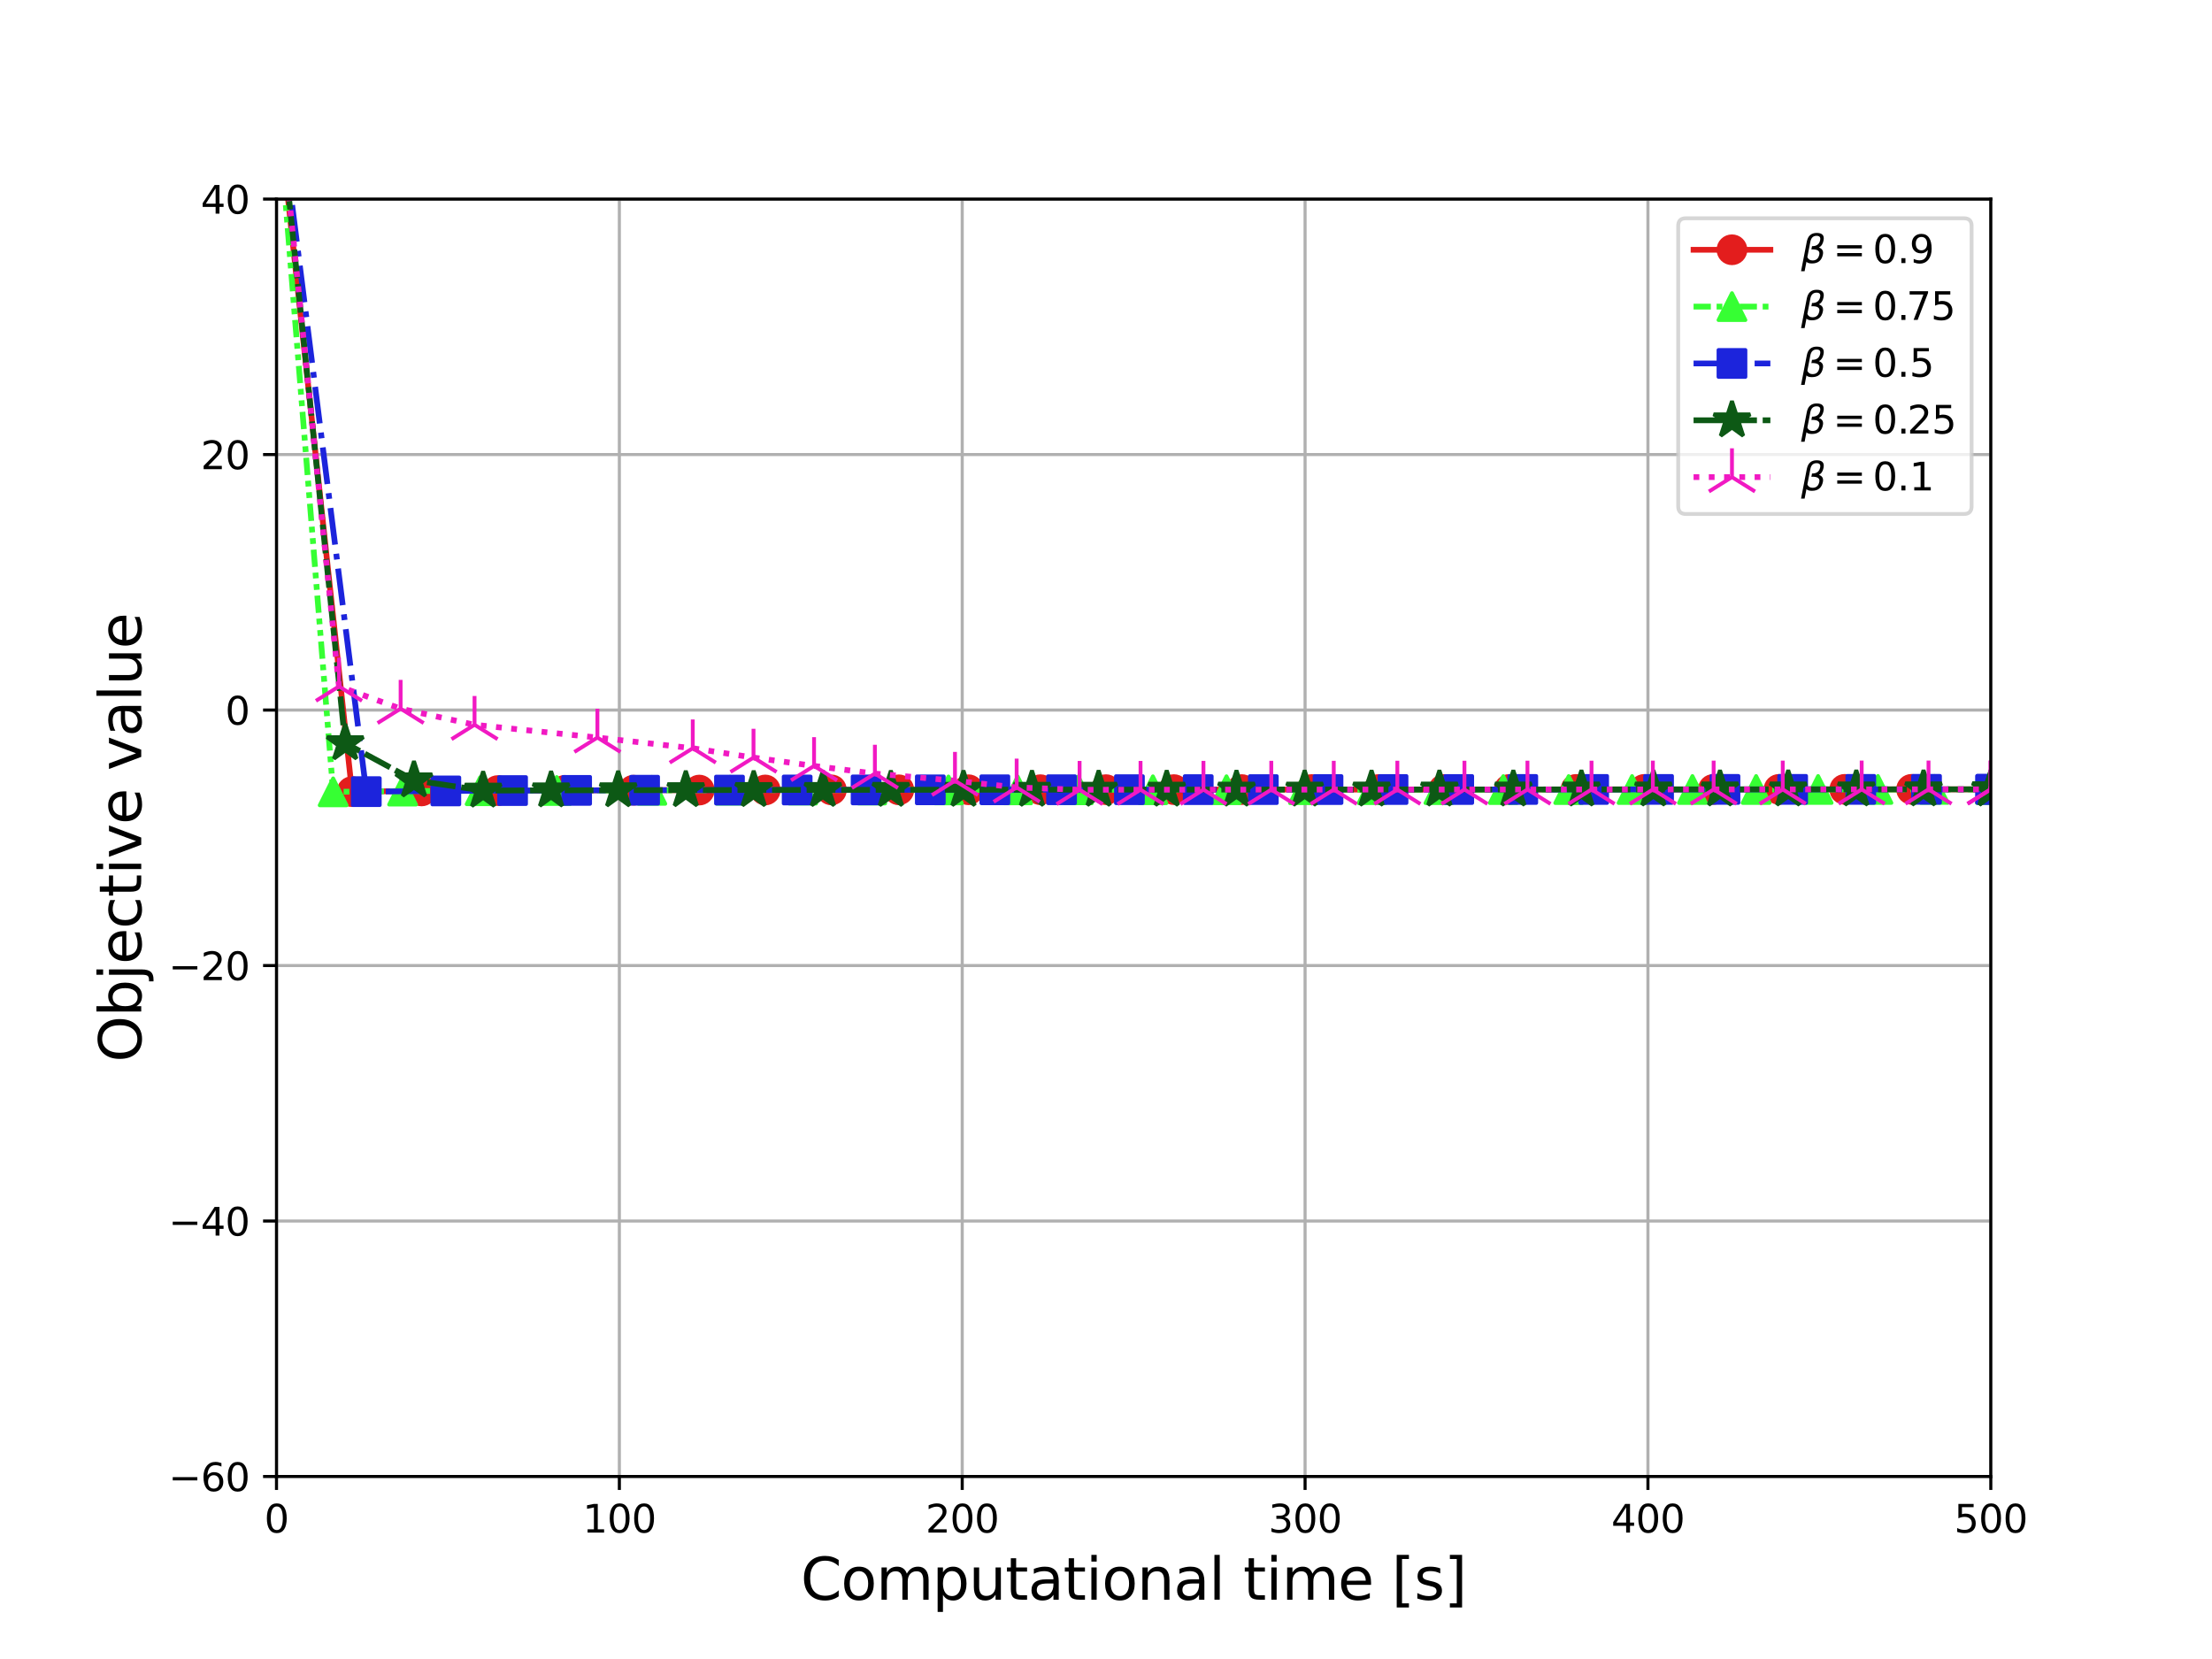 <?xml version="1.0" encoding="utf-8" standalone="no"?>
<!DOCTYPE svg PUBLIC "-//W3C//DTD SVG 1.1//EN"
  "http://www.w3.org/Graphics/SVG/1.1/DTD/svg11.dtd">
<svg xmlns:xlink="http://www.w3.org/1999/xlink" width="576pt" height="432pt" viewBox="0 0 576 432" xmlns="http://www.w3.org/2000/svg" version="1.1">
 <defs>
  <style type="text/css">*{stroke-linejoin: round; stroke-linecap: butt}</style>
 </defs>
 <g id="figure_1">
  <g id="patch_1">
   <path d="M 0 432 
L 576 432 
L 576 0 
L 0 0 
z
" style="fill: #ffffff"/>
  </g>
  <g id="axes_1">
   <g id="patch_2">
    <path d="M 72 384.48 
L 518.4 384.48 
L 518.4 51.84 
L 72 51.84 
z
" style="fill: #ffffff"/>
   </g>
   <g id="matplotlib.axis_1">
    <g id="xtick_1">
     <g id="line2d_1">
      <path d="M 72 384.48 
L 72 51.84 
" clip-path="url(#p822a88b8bf)" style="fill: none; stroke: #b0b0b0; stroke-width: 0.8; stroke-linecap: square"/>
     </g>
     <g id="line2d_2">
      <defs>
       <path id="m43a2a8b93e" d="M 0 0 
L 0 3.5 
" style="stroke: #000000; stroke-width: 0.8"/>
      </defs>
      <g>
       <use xlink:href="#m43a2a8b93e" x="72" y="384.48" style="stroke: #000000; stroke-width: 0.8"/>
      </g>
     </g>
     <g id="text_1">
      <!-- 0 -->
      <g transform="translate(68.819 399.078) scale(0.1 -0.1)">
       <defs>
        <path id="DejaVuSans-30" d="M 2034 4250 
Q 1547 4250 1301 3770 
Q 1056 3291 1056 2328 
Q 1056 1369 1301 889 
Q 1547 409 2034 409 
Q 2525 409 2770 889 
Q 3016 1369 3016 2328 
Q 3016 3291 2770 3770 
Q 2525 4250 2034 4250 
z
M 2034 4750 
Q 2819 4750 3233 4129 
Q 3647 3509 3647 2328 
Q 3647 1150 3233 529 
Q 2819 -91 2034 -91 
Q 1250 -91 836 529 
Q 422 1150 422 2328 
Q 422 3509 836 4129 
Q 1250 4750 2034 4750 
z
" transform="scale(0.016)"/>
       </defs>
       <use xlink:href="#DejaVuSans-30"/>
      </g>
     </g>
    </g>
    <g id="xtick_2">
     <g id="line2d_3">
      <path d="M 161.28 384.48 
L 161.28 51.84 
" clip-path="url(#p822a88b8bf)" style="fill: none; stroke: #b0b0b0; stroke-width: 0.8; stroke-linecap: square"/>
     </g>
     <g id="line2d_4">
      <g>
       <use xlink:href="#m43a2a8b93e" x="161.28" y="384.48" style="stroke: #000000; stroke-width: 0.8"/>
      </g>
     </g>
     <g id="text_2">
      <!-- 100 -->
      <g transform="translate(151.736 399.078) scale(0.1 -0.1)">
       <defs>
        <path id="DejaVuSans-31" d="M 794 531 
L 1825 531 
L 1825 4091 
L 703 3866 
L 703 4441 
L 1819 4666 
L 2450 4666 
L 2450 531 
L 3481 531 
L 3481 0 
L 794 0 
L 794 531 
z
" transform="scale(0.016)"/>
       </defs>
       <use xlink:href="#DejaVuSans-31"/>
       <use xlink:href="#DejaVuSans-30" x="63.623"/>
       <use xlink:href="#DejaVuSans-30" x="127.246"/>
      </g>
     </g>
    </g>
    <g id="xtick_3">
     <g id="line2d_5">
      <path d="M 250.56 384.48 
L 250.56 51.84 
" clip-path="url(#p822a88b8bf)" style="fill: none; stroke: #b0b0b0; stroke-width: 0.8; stroke-linecap: square"/>
     </g>
     <g id="line2d_6">
      <g>
       <use xlink:href="#m43a2a8b93e" x="250.56" y="384.48" style="stroke: #000000; stroke-width: 0.8"/>
      </g>
     </g>
     <g id="text_3">
      <!-- 200 -->
      <g transform="translate(241.016 399.078) scale(0.1 -0.1)">
       <defs>
        <path id="DejaVuSans-32" d="M 1228 531 
L 3431 531 
L 3431 0 
L 469 0 
L 469 531 
Q 828 903 1448 1529 
Q 2069 2156 2228 2338 
Q 2531 2678 2651 2914 
Q 2772 3150 2772 3378 
Q 2772 3750 2511 3984 
Q 2250 4219 1831 4219 
Q 1534 4219 1204 4116 
Q 875 4013 500 3803 
L 500 4441 
Q 881 4594 1212 4672 
Q 1544 4750 1819 4750 
Q 2544 4750 2975 4387 
Q 3406 4025 3406 3419 
Q 3406 3131 3298 2873 
Q 3191 2616 2906 2266 
Q 2828 2175 2409 1742 
Q 1991 1309 1228 531 
z
" transform="scale(0.016)"/>
       </defs>
       <use xlink:href="#DejaVuSans-32"/>
       <use xlink:href="#DejaVuSans-30" x="63.623"/>
       <use xlink:href="#DejaVuSans-30" x="127.246"/>
      </g>
     </g>
    </g>
    <g id="xtick_4">
     <g id="line2d_7">
      <path d="M 339.84 384.48 
L 339.84 51.84 
" clip-path="url(#p822a88b8bf)" style="fill: none; stroke: #b0b0b0; stroke-width: 0.8; stroke-linecap: square"/>
     </g>
     <g id="line2d_8">
      <g>
       <use xlink:href="#m43a2a8b93e" x="339.84" y="384.48" style="stroke: #000000; stroke-width: 0.8"/>
      </g>
     </g>
     <g id="text_4">
      <!-- 300 -->
      <g transform="translate(330.296 399.078) scale(0.1 -0.1)">
       <defs>
        <path id="DejaVuSans-33" d="M 2597 2516 
Q 3050 2419 3304 2112 
Q 3559 1806 3559 1356 
Q 3559 666 3084 287 
Q 2609 -91 1734 -91 
Q 1441 -91 1130 -33 
Q 819 25 488 141 
L 488 750 
Q 750 597 1062 519 
Q 1375 441 1716 441 
Q 2309 441 2620 675 
Q 2931 909 2931 1356 
Q 2931 1769 2642 2001 
Q 2353 2234 1838 2234 
L 1294 2234 
L 1294 2753 
L 1863 2753 
Q 2328 2753 2575 2939 
Q 2822 3125 2822 3475 
Q 2822 3834 2567 4026 
Q 2313 4219 1838 4219 
Q 1578 4219 1281 4162 
Q 984 4106 628 3988 
L 628 4550 
Q 988 4650 1302 4700 
Q 1616 4750 1894 4750 
Q 2613 4750 3031 4423 
Q 3450 4097 3450 3541 
Q 3450 3153 3228 2886 
Q 3006 2619 2597 2516 
z
" transform="scale(0.016)"/>
       </defs>
       <use xlink:href="#DejaVuSans-33"/>
       <use xlink:href="#DejaVuSans-30" x="63.623"/>
       <use xlink:href="#DejaVuSans-30" x="127.246"/>
      </g>
     </g>
    </g>
    <g id="xtick_5">
     <g id="line2d_9">
      <path d="M 429.12 384.48 
L 429.12 51.84 
" clip-path="url(#p822a88b8bf)" style="fill: none; stroke: #b0b0b0; stroke-width: 0.8; stroke-linecap: square"/>
     </g>
     <g id="line2d_10">
      <g>
       <use xlink:href="#m43a2a8b93e" x="429.12" y="384.48" style="stroke: #000000; stroke-width: 0.8"/>
      </g>
     </g>
     <g id="text_5">
      <!-- 400 -->
      <g transform="translate(419.576 399.078) scale(0.1 -0.1)">
       <defs>
        <path id="DejaVuSans-34" d="M 2419 4116 
L 825 1625 
L 2419 1625 
L 2419 4116 
z
M 2253 4666 
L 3047 4666 
L 3047 1625 
L 3713 1625 
L 3713 1100 
L 3047 1100 
L 3047 0 
L 2419 0 
L 2419 1100 
L 313 1100 
L 313 1709 
L 2253 4666 
z
" transform="scale(0.016)"/>
       </defs>
       <use xlink:href="#DejaVuSans-34"/>
       <use xlink:href="#DejaVuSans-30" x="63.623"/>
       <use xlink:href="#DejaVuSans-30" x="127.246"/>
      </g>
     </g>
    </g>
    <g id="xtick_6">
     <g id="line2d_11">
      <path d="M 518.4 384.48 
L 518.4 51.84 
" clip-path="url(#p822a88b8bf)" style="fill: none; stroke: #b0b0b0; stroke-width: 0.8; stroke-linecap: square"/>
     </g>
     <g id="line2d_12">
      <g>
       <use xlink:href="#m43a2a8b93e" x="518.4" y="384.48" style="stroke: #000000; stroke-width: 0.8"/>
      </g>
     </g>
     <g id="text_6">
      <!-- 500 -->
      <g transform="translate(508.856 399.078) scale(0.1 -0.1)">
       <defs>
        <path id="DejaVuSans-35" d="M 691 4666 
L 3169 4666 
L 3169 4134 
L 1269 4134 
L 1269 2991 
Q 1406 3038 1543 3061 
Q 1681 3084 1819 3084 
Q 2600 3084 3056 2656 
Q 3513 2228 3513 1497 
Q 3513 744 3044 326 
Q 2575 -91 1722 -91 
Q 1428 -91 1123 -41 
Q 819 9 494 109 
L 494 744 
Q 775 591 1075 516 
Q 1375 441 1709 441 
Q 2250 441 2565 725 
Q 2881 1009 2881 1497 
Q 2881 1984 2565 2268 
Q 2250 2553 1709 2553 
Q 1456 2553 1204 2497 
Q 953 2441 691 2322 
L 691 4666 
z
" transform="scale(0.016)"/>
       </defs>
       <use xlink:href="#DejaVuSans-35"/>
       <use xlink:href="#DejaVuSans-30" x="63.623"/>
       <use xlink:href="#DejaVuSans-30" x="127.246"/>
      </g>
     </g>
    </g>
    <g id="text_7">
     <!-- Computational time [s] -->
     <g transform="translate(208.501 416.556) scale(0.15 -0.15)">
      <defs>
       <path id="DejaVuSans-43" d="M 4122 4306 
L 4122 3641 
Q 3803 3938 3442 4084 
Q 3081 4231 2675 4231 
Q 1875 4231 1450 3742 
Q 1025 3253 1025 2328 
Q 1025 1406 1450 917 
Q 1875 428 2675 428 
Q 3081 428 3442 575 
Q 3803 722 4122 1019 
L 4122 359 
Q 3791 134 3420 21 
Q 3050 -91 2638 -91 
Q 1578 -91 968 557 
Q 359 1206 359 2328 
Q 359 3453 968 4101 
Q 1578 4750 2638 4750 
Q 3056 4750 3426 4639 
Q 3797 4528 4122 4306 
z
" transform="scale(0.016)"/>
       <path id="DejaVuSans-6f" d="M 1959 3097 
Q 1497 3097 1228 2736 
Q 959 2375 959 1747 
Q 959 1119 1226 758 
Q 1494 397 1959 397 
Q 2419 397 2687 759 
Q 2956 1122 2956 1747 
Q 2956 2369 2687 2733 
Q 2419 3097 1959 3097 
z
M 1959 3584 
Q 2709 3584 3137 3096 
Q 3566 2609 3566 1747 
Q 3566 888 3137 398 
Q 2709 -91 1959 -91 
Q 1206 -91 779 398 
Q 353 888 353 1747 
Q 353 2609 779 3096 
Q 1206 3584 1959 3584 
z
" transform="scale(0.016)"/>
       <path id="DejaVuSans-6d" d="M 3328 2828 
Q 3544 3216 3844 3400 
Q 4144 3584 4550 3584 
Q 5097 3584 5394 3201 
Q 5691 2819 5691 2113 
L 5691 0 
L 5113 0 
L 5113 2094 
Q 5113 2597 4934 2840 
Q 4756 3084 4391 3084 
Q 3944 3084 3684 2787 
Q 3425 2491 3425 1978 
L 3425 0 
L 2847 0 
L 2847 2094 
Q 2847 2600 2669 2842 
Q 2491 3084 2119 3084 
Q 1678 3084 1418 2786 
Q 1159 2488 1159 1978 
L 1159 0 
L 581 0 
L 581 3500 
L 1159 3500 
L 1159 2956 
Q 1356 3278 1631 3431 
Q 1906 3584 2284 3584 
Q 2666 3584 2933 3390 
Q 3200 3197 3328 2828 
z
" transform="scale(0.016)"/>
       <path id="DejaVuSans-70" d="M 1159 525 
L 1159 -1331 
L 581 -1331 
L 581 3500 
L 1159 3500 
L 1159 2969 
Q 1341 3281 1617 3432 
Q 1894 3584 2278 3584 
Q 2916 3584 3314 3078 
Q 3713 2572 3713 1747 
Q 3713 922 3314 415 
Q 2916 -91 2278 -91 
Q 1894 -91 1617 61 
Q 1341 213 1159 525 
z
M 3116 1747 
Q 3116 2381 2855 2742 
Q 2594 3103 2138 3103 
Q 1681 3103 1420 2742 
Q 1159 2381 1159 1747 
Q 1159 1113 1420 752 
Q 1681 391 2138 391 
Q 2594 391 2855 752 
Q 3116 1113 3116 1747 
z
" transform="scale(0.016)"/>
       <path id="DejaVuSans-75" d="M 544 1381 
L 544 3500 
L 1119 3500 
L 1119 1403 
Q 1119 906 1312 657 
Q 1506 409 1894 409 
Q 2359 409 2629 706 
Q 2900 1003 2900 1516 
L 2900 3500 
L 3475 3500 
L 3475 0 
L 2900 0 
L 2900 538 
Q 2691 219 2414 64 
Q 2138 -91 1772 -91 
Q 1169 -91 856 284 
Q 544 659 544 1381 
z
M 1991 3584 
L 1991 3584 
z
" transform="scale(0.016)"/>
       <path id="DejaVuSans-74" d="M 1172 4494 
L 1172 3500 
L 2356 3500 
L 2356 3053 
L 1172 3053 
L 1172 1153 
Q 1172 725 1289 603 
Q 1406 481 1766 481 
L 2356 481 
L 2356 0 
L 1766 0 
Q 1100 0 847 248 
Q 594 497 594 1153 
L 594 3053 
L 172 3053 
L 172 3500 
L 594 3500 
L 594 4494 
L 1172 4494 
z
" transform="scale(0.016)"/>
       <path id="DejaVuSans-61" d="M 2194 1759 
Q 1497 1759 1228 1600 
Q 959 1441 959 1056 
Q 959 750 1161 570 
Q 1363 391 1709 391 
Q 2188 391 2477 730 
Q 2766 1069 2766 1631 
L 2766 1759 
L 2194 1759 
z
M 3341 1997 
L 3341 0 
L 2766 0 
L 2766 531 
Q 2569 213 2275 61 
Q 1981 -91 1556 -91 
Q 1019 -91 701 211 
Q 384 513 384 1019 
Q 384 1609 779 1909 
Q 1175 2209 1959 2209 
L 2766 2209 
L 2766 2266 
Q 2766 2663 2505 2880 
Q 2244 3097 1772 3097 
Q 1472 3097 1187 3025 
Q 903 2953 641 2809 
L 641 3341 
Q 956 3463 1253 3523 
Q 1550 3584 1831 3584 
Q 2591 3584 2966 3190 
Q 3341 2797 3341 1997 
z
" transform="scale(0.016)"/>
       <path id="DejaVuSans-69" d="M 603 3500 
L 1178 3500 
L 1178 0 
L 603 0 
L 603 3500 
z
M 603 4863 
L 1178 4863 
L 1178 4134 
L 603 4134 
L 603 4863 
z
" transform="scale(0.016)"/>
       <path id="DejaVuSans-6e" d="M 3513 2113 
L 3513 0 
L 2938 0 
L 2938 2094 
Q 2938 2591 2744 2837 
Q 2550 3084 2163 3084 
Q 1697 3084 1428 2787 
Q 1159 2491 1159 1978 
L 1159 0 
L 581 0 
L 581 3500 
L 1159 3500 
L 1159 2956 
Q 1366 3272 1645 3428 
Q 1925 3584 2291 3584 
Q 2894 3584 3203 3211 
Q 3513 2838 3513 2113 
z
" transform="scale(0.016)"/>
       <path id="DejaVuSans-6c" d="M 603 4863 
L 1178 4863 
L 1178 0 
L 603 0 
L 603 4863 
z
" transform="scale(0.016)"/>
       <path id="DejaVuSans-20" transform="scale(0.016)"/>
       <path id="DejaVuSans-65" d="M 3597 1894 
L 3597 1613 
L 953 1613 
Q 991 1019 1311 708 
Q 1631 397 2203 397 
Q 2534 397 2845 478 
Q 3156 559 3463 722 
L 3463 178 
Q 3153 47 2828 -22 
Q 2503 -91 2169 -91 
Q 1331 -91 842 396 
Q 353 884 353 1716 
Q 353 2575 817 3079 
Q 1281 3584 2069 3584 
Q 2775 3584 3186 3129 
Q 3597 2675 3597 1894 
z
M 3022 2063 
Q 3016 2534 2758 2815 
Q 2500 3097 2075 3097 
Q 1594 3097 1305 2825 
Q 1016 2553 972 2059 
L 3022 2063 
z
" transform="scale(0.016)"/>
       <path id="DejaVuSans-5b" d="M 550 4863 
L 1875 4863 
L 1875 4416 
L 1125 4416 
L 1125 -397 
L 1875 -397 
L 1875 -844 
L 550 -844 
L 550 4863 
z
" transform="scale(0.016)"/>
       <path id="DejaVuSans-73" d="M 2834 3397 
L 2834 2853 
Q 2591 2978 2328 3040 
Q 2066 3103 1784 3103 
Q 1356 3103 1142 2972 
Q 928 2841 928 2578 
Q 928 2378 1081 2264 
Q 1234 2150 1697 2047 
L 1894 2003 
Q 2506 1872 2764 1633 
Q 3022 1394 3022 966 
Q 3022 478 2636 193 
Q 2250 -91 1575 -91 
Q 1294 -91 989 -36 
Q 684 19 347 128 
L 347 722 
Q 666 556 975 473 
Q 1284 391 1588 391 
Q 1994 391 2212 530 
Q 2431 669 2431 922 
Q 2431 1156 2273 1281 
Q 2116 1406 1581 1522 
L 1381 1569 
Q 847 1681 609 1914 
Q 372 2147 372 2553 
Q 372 3047 722 3315 
Q 1072 3584 1716 3584 
Q 2034 3584 2315 3537 
Q 2597 3491 2834 3397 
z
" transform="scale(0.016)"/>
       <path id="DejaVuSans-5d" d="M 1947 4863 
L 1947 -844 
L 622 -844 
L 622 -397 
L 1369 -397 
L 1369 4416 
L 622 4416 
L 622 4863 
L 1947 4863 
z
" transform="scale(0.016)"/>
      </defs>
      <use xlink:href="#DejaVuSans-43"/>
      <use xlink:href="#DejaVuSans-6f" x="69.824"/>
      <use xlink:href="#DejaVuSans-6d" x="131.006"/>
      <use xlink:href="#DejaVuSans-70" x="228.418"/>
      <use xlink:href="#DejaVuSans-75" x="291.895"/>
      <use xlink:href="#DejaVuSans-74" x="355.273"/>
      <use xlink:href="#DejaVuSans-61" x="394.482"/>
      <use xlink:href="#DejaVuSans-74" x="455.762"/>
      <use xlink:href="#DejaVuSans-69" x="494.971"/>
      <use xlink:href="#DejaVuSans-6f" x="522.754"/>
      <use xlink:href="#DejaVuSans-6e" x="583.936"/>
      <use xlink:href="#DejaVuSans-61" x="647.314"/>
      <use xlink:href="#DejaVuSans-6c" x="708.594"/>
      <use xlink:href="#DejaVuSans-20" x="736.377"/>
      <use xlink:href="#DejaVuSans-74" x="768.164"/>
      <use xlink:href="#DejaVuSans-69" x="807.373"/>
      <use xlink:href="#DejaVuSans-6d" x="835.156"/>
      <use xlink:href="#DejaVuSans-65" x="932.568"/>
      <use xlink:href="#DejaVuSans-20" x="994.092"/>
      <use xlink:href="#DejaVuSans-5b" x="1025.879"/>
      <use xlink:href="#DejaVuSans-73" x="1064.893"/>
      <use xlink:href="#DejaVuSans-5d" x="1116.992"/>
     </g>
    </g>
   </g>
   <g id="matplotlib.axis_2">
    <g id="ytick_1">
     <g id="line2d_13">
      <path d="M 72 384.48 
L 518.4 384.48 
" clip-path="url(#p822a88b8bf)" style="fill: none; stroke: #b0b0b0; stroke-width: 0.8; stroke-linecap: square"/>
     </g>
     <g id="line2d_14">
      <defs>
       <path id="m48f25c0113" d="M 0 0 
L -3.5 0 
" style="stroke: #000000; stroke-width: 0.8"/>
      </defs>
      <g>
       <use xlink:href="#m48f25c0113" x="72" y="384.48" style="stroke: #000000; stroke-width: 0.8"/>
      </g>
     </g>
     <g id="text_8">
      <!-- −60 -->
      <g transform="translate(43.895 388.279) scale(0.1 -0.1)">
       <defs>
        <path id="DejaVuSans-2212" d="M 678 2272 
L 4684 2272 
L 4684 1741 
L 678 1741 
L 678 2272 
z
" transform="scale(0.016)"/>
        <path id="DejaVuSans-36" d="M 2113 2584 
Q 1688 2584 1439 2293 
Q 1191 2003 1191 1497 
Q 1191 994 1439 701 
Q 1688 409 2113 409 
Q 2538 409 2786 701 
Q 3034 994 3034 1497 
Q 3034 2003 2786 2293 
Q 2538 2584 2113 2584 
z
M 3366 4563 
L 3366 3988 
Q 3128 4100 2886 4159 
Q 2644 4219 2406 4219 
Q 1781 4219 1451 3797 
Q 1122 3375 1075 2522 
Q 1259 2794 1537 2939 
Q 1816 3084 2150 3084 
Q 2853 3084 3261 2657 
Q 3669 2231 3669 1497 
Q 3669 778 3244 343 
Q 2819 -91 2113 -91 
Q 1303 -91 875 529 
Q 447 1150 447 2328 
Q 447 3434 972 4092 
Q 1497 4750 2381 4750 
Q 2619 4750 2861 4703 
Q 3103 4656 3366 4563 
z
" transform="scale(0.016)"/>
       </defs>
       <use xlink:href="#DejaVuSans-2212"/>
       <use xlink:href="#DejaVuSans-36" x="83.789"/>
       <use xlink:href="#DejaVuSans-30" x="147.412"/>
      </g>
     </g>
    </g>
    <g id="ytick_2">
     <g id="line2d_15">
      <path d="M 72 317.952 
L 518.4 317.952 
" clip-path="url(#p822a88b8bf)" style="fill: none; stroke: #b0b0b0; stroke-width: 0.8; stroke-linecap: square"/>
     </g>
     <g id="line2d_16">
      <g>
       <use xlink:href="#m48f25c0113" x="72" y="317.952" style="stroke: #000000; stroke-width: 0.8"/>
      </g>
     </g>
     <g id="text_9">
      <!-- −40 -->
      <g transform="translate(43.895 321.751) scale(0.1 -0.1)">
       <use xlink:href="#DejaVuSans-2212"/>
       <use xlink:href="#DejaVuSans-34" x="83.789"/>
       <use xlink:href="#DejaVuSans-30" x="147.412"/>
      </g>
     </g>
    </g>
    <g id="ytick_3">
     <g id="line2d_17">
      <path d="M 72 251.424 
L 518.4 251.424 
" clip-path="url(#p822a88b8bf)" style="fill: none; stroke: #b0b0b0; stroke-width: 0.8; stroke-linecap: square"/>
     </g>
     <g id="line2d_18">
      <g>
       <use xlink:href="#m48f25c0113" x="72" y="251.424" style="stroke: #000000; stroke-width: 0.8"/>
      </g>
     </g>
     <g id="text_10">
      <!-- −20 -->
      <g transform="translate(43.895 255.223) scale(0.1 -0.1)">
       <use xlink:href="#DejaVuSans-2212"/>
       <use xlink:href="#DejaVuSans-32" x="83.789"/>
       <use xlink:href="#DejaVuSans-30" x="147.412"/>
      </g>
     </g>
    </g>
    <g id="ytick_4">
     <g id="line2d_19">
      <path d="M 72 184.896 
L 518.4 184.896 
" clip-path="url(#p822a88b8bf)" style="fill: none; stroke: #b0b0b0; stroke-width: 0.8; stroke-linecap: square"/>
     </g>
     <g id="line2d_20">
      <g>
       <use xlink:href="#m48f25c0113" x="72" y="184.896" style="stroke: #000000; stroke-width: 0.8"/>
      </g>
     </g>
     <g id="text_11">
      <!-- 0 -->
      <g transform="translate(58.638 188.695) scale(0.1 -0.1)">
       <use xlink:href="#DejaVuSans-30"/>
      </g>
     </g>
    </g>
    <g id="ytick_5">
     <g id="line2d_21">
      <path d="M 72 118.368 
L 518.4 118.368 
" clip-path="url(#p822a88b8bf)" style="fill: none; stroke: #b0b0b0; stroke-width: 0.8; stroke-linecap: square"/>
     </g>
     <g id="line2d_22">
      <g>
       <use xlink:href="#m48f25c0113" x="72" y="118.368" style="stroke: #000000; stroke-width: 0.8"/>
      </g>
     </g>
     <g id="text_12">
      <!-- 20 -->
      <g transform="translate(52.275 122.167) scale(0.1 -0.1)">
       <use xlink:href="#DejaVuSans-32"/>
       <use xlink:href="#DejaVuSans-30" x="63.623"/>
      </g>
     </g>
    </g>
    <g id="ytick_6">
     <g id="line2d_23">
      <path d="M 72 51.84 
L 518.4 51.84 
" clip-path="url(#p822a88b8bf)" style="fill: none; stroke: #b0b0b0; stroke-width: 0.8; stroke-linecap: square"/>
     </g>
     <g id="line2d_24">
      <g>
       <use xlink:href="#m48f25c0113" x="72" y="51.84" style="stroke: #000000; stroke-width: 0.8"/>
      </g>
     </g>
     <g id="text_13">
      <!-- 40 -->
      <g transform="translate(52.275 55.639) scale(0.1 -0.1)">
       <use xlink:href="#DejaVuSans-34"/>
       <use xlink:href="#DejaVuSans-30" x="63.623"/>
      </g>
     </g>
    </g>
    <g id="text_14">
     <!-- Objective value -->
     <g transform="translate(36.776 276.596) rotate(-90) scale(0.15 -0.15)">
      <defs>
       <path id="DejaVuSans-4f" d="M 2522 4238 
Q 1834 4238 1429 3725 
Q 1025 3213 1025 2328 
Q 1025 1447 1429 934 
Q 1834 422 2522 422 
Q 3209 422 3611 934 
Q 4013 1447 4013 2328 
Q 4013 3213 3611 3725 
Q 3209 4238 2522 4238 
z
M 2522 4750 
Q 3503 4750 4090 4092 
Q 4678 3434 4678 2328 
Q 4678 1225 4090 567 
Q 3503 -91 2522 -91 
Q 1538 -91 948 565 
Q 359 1222 359 2328 
Q 359 3434 948 4092 
Q 1538 4750 2522 4750 
z
" transform="scale(0.016)"/>
       <path id="DejaVuSans-62" d="M 3116 1747 
Q 3116 2381 2855 2742 
Q 2594 3103 2138 3103 
Q 1681 3103 1420 2742 
Q 1159 2381 1159 1747 
Q 1159 1113 1420 752 
Q 1681 391 2138 391 
Q 2594 391 2855 752 
Q 3116 1113 3116 1747 
z
M 1159 2969 
Q 1341 3281 1617 3432 
Q 1894 3584 2278 3584 
Q 2916 3584 3314 3078 
Q 3713 2572 3713 1747 
Q 3713 922 3314 415 
Q 2916 -91 2278 -91 
Q 1894 -91 1617 61 
Q 1341 213 1159 525 
L 1159 0 
L 581 0 
L 581 4863 
L 1159 4863 
L 1159 2969 
z
" transform="scale(0.016)"/>
       <path id="DejaVuSans-6a" d="M 603 3500 
L 1178 3500 
L 1178 -63 
Q 1178 -731 923 -1031 
Q 669 -1331 103 -1331 
L -116 -1331 
L -116 -844 
L 38 -844 
Q 366 -844 484 -692 
Q 603 -541 603 -63 
L 603 3500 
z
M 603 4863 
L 1178 4863 
L 1178 4134 
L 603 4134 
L 603 4863 
z
" transform="scale(0.016)"/>
       <path id="DejaVuSans-63" d="M 3122 3366 
L 3122 2828 
Q 2878 2963 2633 3030 
Q 2388 3097 2138 3097 
Q 1578 3097 1268 2742 
Q 959 2388 959 1747 
Q 959 1106 1268 751 
Q 1578 397 2138 397 
Q 2388 397 2633 464 
Q 2878 531 3122 666 
L 3122 134 
Q 2881 22 2623 -34 
Q 2366 -91 2075 -91 
Q 1284 -91 818 406 
Q 353 903 353 1747 
Q 353 2603 823 3093 
Q 1294 3584 2113 3584 
Q 2378 3584 2631 3529 
Q 2884 3475 3122 3366 
z
" transform="scale(0.016)"/>
       <path id="DejaVuSans-76" d="M 191 3500 
L 800 3500 
L 1894 563 
L 2988 3500 
L 3597 3500 
L 2284 0 
L 1503 0 
L 191 3500 
z
" transform="scale(0.016)"/>
      </defs>
      <use xlink:href="#DejaVuSans-4f"/>
      <use xlink:href="#DejaVuSans-62" x="78.711"/>
      <use xlink:href="#DejaVuSans-6a" x="142.188"/>
      <use xlink:href="#DejaVuSans-65" x="169.971"/>
      <use xlink:href="#DejaVuSans-63" x="231.494"/>
      <use xlink:href="#DejaVuSans-74" x="286.475"/>
      <use xlink:href="#DejaVuSans-69" x="325.684"/>
      <use xlink:href="#DejaVuSans-76" x="353.467"/>
      <use xlink:href="#DejaVuSans-65" x="412.646"/>
      <use xlink:href="#DejaVuSans-20" x="474.17"/>
      <use xlink:href="#DejaVuSans-76" x="505.957"/>
      <use xlink:href="#DejaVuSans-61" x="565.137"/>
      <use xlink:href="#DejaVuSans-6c" x="626.416"/>
      <use xlink:href="#DejaVuSans-75" x="654.199"/>
      <use xlink:href="#DejaVuSans-65" x="717.578"/>
     </g>
    </g>
   </g>
   <g id="line2d_25">
    <path d="M 72.064 24.504 
L 91.654 206.136 
L 109.79 205.954 
L 129.604 205.864 
L 147.09 205.806 
L 164.956 205.765 
L 182.089 205.733 
L 199.271 205.708 
L 216.499 205.686 
L 234.058 205.668 
L 252.201 205.653 
L 270.919 205.639 
L 287.993 205.627 
L 305.684 205.616 
L 323.348 205.606 
L 341.579 205.597 
L 359.018 205.589 
L 375.96 205.582 
L 393.015 205.575 
L 410.372 205.568 
L 428.158 205.562 
L 446.143 205.556 
L 463.244 205.551 
L 480.369 205.546 
L 497.761 205.541 
L 518.366 205.537 
L 518.4 205.537 
" clip-path="url(#p822a88b8bf)" style="fill: none; stroke: #e31d1d; stroke-width: 1.5; stroke-linecap: square"/>
    <defs>
     <path id="m93357c3224" d="M 0 3.5 
C 0.928 3.5 1.819 3.131 2.475 2.475 
C 3.131 1.819 3.5 0.928 3.5 0 
C 3.5 -0.928 3.131 -1.819 2.475 -2.475 
C 1.819 -3.131 0.928 -3.5 0 -3.5 
C -0.928 -3.5 -1.819 -3.131 -2.475 -2.475 
C -3.131 -1.819 -3.5 -0.928 -3.5 0 
C -3.5 0.928 -3.131 1.819 -2.475 2.475 
C -1.819 3.131 -0.928 3.5 0 3.5 
z
" style="stroke: #e31d1d"/>
    </defs>
    <g clip-path="url(#p822a88b8bf)">
     <use xlink:href="#m93357c3224" x="72.064" y="24.504" style="fill: #e31d1d; stroke: #e31d1d"/>
     <use xlink:href="#m93357c3224" x="91.654" y="206.136" style="fill: #e31d1d; stroke: #e31d1d"/>
     <use xlink:href="#m93357c3224" x="109.79" y="205.954" style="fill: #e31d1d; stroke: #e31d1d"/>
     <use xlink:href="#m93357c3224" x="129.604" y="205.864" style="fill: #e31d1d; stroke: #e31d1d"/>
     <use xlink:href="#m93357c3224" x="147.09" y="205.806" style="fill: #e31d1d; stroke: #e31d1d"/>
     <use xlink:href="#m93357c3224" x="164.956" y="205.765" style="fill: #e31d1d; stroke: #e31d1d"/>
     <use xlink:href="#m93357c3224" x="182.089" y="205.733" style="fill: #e31d1d; stroke: #e31d1d"/>
     <use xlink:href="#m93357c3224" x="199.271" y="205.708" style="fill: #e31d1d; stroke: #e31d1d"/>
     <use xlink:href="#m93357c3224" x="216.499" y="205.686" style="fill: #e31d1d; stroke: #e31d1d"/>
     <use xlink:href="#m93357c3224" x="234.058" y="205.668" style="fill: #e31d1d; stroke: #e31d1d"/>
     <use xlink:href="#m93357c3224" x="252.201" y="205.653" style="fill: #e31d1d; stroke: #e31d1d"/>
     <use xlink:href="#m93357c3224" x="270.919" y="205.639" style="fill: #e31d1d; stroke: #e31d1d"/>
     <use xlink:href="#m93357c3224" x="287.993" y="205.627" style="fill: #e31d1d; stroke: #e31d1d"/>
     <use xlink:href="#m93357c3224" x="305.684" y="205.616" style="fill: #e31d1d; stroke: #e31d1d"/>
     <use xlink:href="#m93357c3224" x="323.348" y="205.606" style="fill: #e31d1d; stroke: #e31d1d"/>
     <use xlink:href="#m93357c3224" x="341.579" y="205.597" style="fill: #e31d1d; stroke: #e31d1d"/>
     <use xlink:href="#m93357c3224" x="359.018" y="205.589" style="fill: #e31d1d; stroke: #e31d1d"/>
     <use xlink:href="#m93357c3224" x="375.96" y="205.582" style="fill: #e31d1d; stroke: #e31d1d"/>
     <use xlink:href="#m93357c3224" x="393.015" y="205.575" style="fill: #e31d1d; stroke: #e31d1d"/>
     <use xlink:href="#m93357c3224" x="410.372" y="205.568" style="fill: #e31d1d; stroke: #e31d1d"/>
     <use xlink:href="#m93357c3224" x="428.158" y="205.562" style="fill: #e31d1d; stroke: #e31d1d"/>
     <use xlink:href="#m93357c3224" x="446.143" y="205.556" style="fill: #e31d1d; stroke: #e31d1d"/>
     <use xlink:href="#m93357c3224" x="463.244" y="205.551" style="fill: #e31d1d; stroke: #e31d1d"/>
     <use xlink:href="#m93357c3224" x="480.369" y="205.546" style="fill: #e31d1d; stroke: #e31d1d"/>
     <use xlink:href="#m93357c3224" x="497.761" y="205.541" style="fill: #e31d1d; stroke: #e31d1d"/>
     <use xlink:href="#m93357c3224" x="518.366" y="205.537" style="fill: #e31d1d; stroke: #e31d1d"/>
     <use xlink:href="#m93357c3224" x="518.4" y="205.537" style="fill: #e31d1d; stroke: #e31d1d"/>
    </g>
   </g>
   <g id="line2d_26">
    <path d="M 72.011 23.516 
L 86.752 206.195 
L 104.832 206.003 
L 125.019 205.907 
L 144.965 205.846 
L 169.737 205.802 
L 190.126 205.768 
L 209.01 205.741 
L 226.997 205.718 
L 246.982 205.699 
L 264.994 205.683 
L 280.804 205.668 
L 300.212 205.655 
L 319.375 205.644 
L 339.423 205.633 
L 357.273 205.624 
L 374.69 205.615 
L 391.452 205.607 
L 408.486 205.6 
L 424.986 205.593 
L 440.703 205.586 
L 457.294 205.58 
L 473.433 205.574 
L 489.013 205.569 
L 503.711 205.564 
L 518.265 205.559 
L 518.405 205.559 
" clip-path="url(#p822a88b8bf)" style="fill: none; stroke-dasharray: 4.5,1.5,1.5,1.5,1.5,1.5; stroke-dashoffset: 0; stroke: #36ff33; stroke-width: 1.5"/>
    <defs>
     <path id="m0527597eaa" d="M 0 -3.5 
L -3.5 3.5 
L 3.5 3.5 
z
" style="stroke: #36ff33; stroke-linejoin: miter"/>
    </defs>
    <g clip-path="url(#p822a88b8bf)">
     <use xlink:href="#m0527597eaa" x="72.011" y="23.516" style="fill: #36ff33; stroke: #36ff33; stroke-linejoin: miter"/>
     <use xlink:href="#m0527597eaa" x="86.752" y="206.195" style="fill: #36ff33; stroke: #36ff33; stroke-linejoin: miter"/>
     <use xlink:href="#m0527597eaa" x="104.832" y="206.003" style="fill: #36ff33; stroke: #36ff33; stroke-linejoin: miter"/>
     <use xlink:href="#m0527597eaa" x="125.019" y="205.907" style="fill: #36ff33; stroke: #36ff33; stroke-linejoin: miter"/>
     <use xlink:href="#m0527597eaa" x="144.965" y="205.846" style="fill: #36ff33; stroke: #36ff33; stroke-linejoin: miter"/>
     <use xlink:href="#m0527597eaa" x="169.737" y="205.802" style="fill: #36ff33; stroke: #36ff33; stroke-linejoin: miter"/>
     <use xlink:href="#m0527597eaa" x="190.126" y="205.768" style="fill: #36ff33; stroke: #36ff33; stroke-linejoin: miter"/>
     <use xlink:href="#m0527597eaa" x="209.01" y="205.741" style="fill: #36ff33; stroke: #36ff33; stroke-linejoin: miter"/>
     <use xlink:href="#m0527597eaa" x="226.997" y="205.718" style="fill: #36ff33; stroke: #36ff33; stroke-linejoin: miter"/>
     <use xlink:href="#m0527597eaa" x="246.982" y="205.699" style="fill: #36ff33; stroke: #36ff33; stroke-linejoin: miter"/>
     <use xlink:href="#m0527597eaa" x="264.994" y="205.683" style="fill: #36ff33; stroke: #36ff33; stroke-linejoin: miter"/>
     <use xlink:href="#m0527597eaa" x="280.804" y="205.668" style="fill: #36ff33; stroke: #36ff33; stroke-linejoin: miter"/>
     <use xlink:href="#m0527597eaa" x="300.212" y="205.655" style="fill: #36ff33; stroke: #36ff33; stroke-linejoin: miter"/>
     <use xlink:href="#m0527597eaa" x="319.375" y="205.644" style="fill: #36ff33; stroke: #36ff33; stroke-linejoin: miter"/>
     <use xlink:href="#m0527597eaa" x="339.423" y="205.633" style="fill: #36ff33; stroke: #36ff33; stroke-linejoin: miter"/>
     <use xlink:href="#m0527597eaa" x="357.273" y="205.624" style="fill: #36ff33; stroke: #36ff33; stroke-linejoin: miter"/>
     <use xlink:href="#m0527597eaa" x="374.69" y="205.615" style="fill: #36ff33; stroke: #36ff33; stroke-linejoin: miter"/>
     <use xlink:href="#m0527597eaa" x="391.452" y="205.607" style="fill: #36ff33; stroke: #36ff33; stroke-linejoin: miter"/>
     <use xlink:href="#m0527597eaa" x="408.486" y="205.6" style="fill: #36ff33; stroke: #36ff33; stroke-linejoin: miter"/>
     <use xlink:href="#m0527597eaa" x="424.986" y="205.593" style="fill: #36ff33; stroke: #36ff33; stroke-linejoin: miter"/>
     <use xlink:href="#m0527597eaa" x="440.703" y="205.586" style="fill: #36ff33; stroke: #36ff33; stroke-linejoin: miter"/>
     <use xlink:href="#m0527597eaa" x="457.294" y="205.58" style="fill: #36ff33; stroke: #36ff33; stroke-linejoin: miter"/>
     <use xlink:href="#m0527597eaa" x="473.433" y="205.574" style="fill: #36ff33; stroke: #36ff33; stroke-linejoin: miter"/>
     <use xlink:href="#m0527597eaa" x="489.013" y="205.569" style="fill: #36ff33; stroke: #36ff33; stroke-linejoin: miter"/>
     <use xlink:href="#m0527597eaa" x="503.711" y="205.564" style="fill: #36ff33; stroke: #36ff33; stroke-linejoin: miter"/>
     <use xlink:href="#m0527597eaa" x="518.265" y="205.559" style="fill: #36ff33; stroke: #36ff33; stroke-linejoin: miter"/>
     <use xlink:href="#m0527597eaa" x="518.405" y="205.559" style="fill: #36ff33; stroke: #36ff33; stroke-linejoin: miter"/>
    </g>
   </g>
   <g id="line2d_27">
    <path d="M 72.092 21.869 
L 95.385 206.142 
L 116.094 205.959 
L 133.469 205.868 
L 150.15 205.81 
L 167.848 205.769 
L 189.954 205.737 
L 207.58 205.711 
L 225.532 205.689 
L 242.25 205.671 
L 259.058 205.656 
L 276.428 205.642 
L 294.099 205.63 
L 312.018 205.619 
L 328.968 205.609 
L 345.811 205.6 
L 362.74 205.592 
L 379.849 205.584 
L 396.523 205.577 
L 414.98 205.57 
L 431.883 205.564 
L 449.18 205.559 
L 466.798 205.553 
L 484.542 205.548 
L 501.659 205.543 
L 518.359 205.539 
L 518.404 205.539 
" clip-path="url(#p822a88b8bf)" style="fill: none; stroke-dasharray: 9.6,2.4,1.5,2.4; stroke-dashoffset: 0; stroke: #1c24dc; stroke-width: 1.5"/>
    <defs>
     <path id="m5371d90a32" d="M -3.5 3.5 
L 3.5 3.5 
L 3.5 -3.5 
L -3.5 -3.5 
z
" style="stroke: #1c24dc; stroke-linejoin: miter"/>
    </defs>
    <g clip-path="url(#p822a88b8bf)">
     <use xlink:href="#m5371d90a32" x="72.092" y="21.869" style="fill: #1c24dc; stroke: #1c24dc; stroke-linejoin: miter"/>
     <use xlink:href="#m5371d90a32" x="95.385" y="206.142" style="fill: #1c24dc; stroke: #1c24dc; stroke-linejoin: miter"/>
     <use xlink:href="#m5371d90a32" x="116.094" y="205.959" style="fill: #1c24dc; stroke: #1c24dc; stroke-linejoin: miter"/>
     <use xlink:href="#m5371d90a32" x="133.469" y="205.868" style="fill: #1c24dc; stroke: #1c24dc; stroke-linejoin: miter"/>
     <use xlink:href="#m5371d90a32" x="150.15" y="205.81" style="fill: #1c24dc; stroke: #1c24dc; stroke-linejoin: miter"/>
     <use xlink:href="#m5371d90a32" x="167.848" y="205.769" style="fill: #1c24dc; stroke: #1c24dc; stroke-linejoin: miter"/>
     <use xlink:href="#m5371d90a32" x="189.954" y="205.737" style="fill: #1c24dc; stroke: #1c24dc; stroke-linejoin: miter"/>
     <use xlink:href="#m5371d90a32" x="207.58" y="205.711" style="fill: #1c24dc; stroke: #1c24dc; stroke-linejoin: miter"/>
     <use xlink:href="#m5371d90a32" x="225.532" y="205.689" style="fill: #1c24dc; stroke: #1c24dc; stroke-linejoin: miter"/>
     <use xlink:href="#m5371d90a32" x="242.25" y="205.671" style="fill: #1c24dc; stroke: #1c24dc; stroke-linejoin: miter"/>
     <use xlink:href="#m5371d90a32" x="259.058" y="205.656" style="fill: #1c24dc; stroke: #1c24dc; stroke-linejoin: miter"/>
     <use xlink:href="#m5371d90a32" x="276.428" y="205.642" style="fill: #1c24dc; stroke: #1c24dc; stroke-linejoin: miter"/>
     <use xlink:href="#m5371d90a32" x="294.099" y="205.63" style="fill: #1c24dc; stroke: #1c24dc; stroke-linejoin: miter"/>
     <use xlink:href="#m5371d90a32" x="312.018" y="205.619" style="fill: #1c24dc; stroke: #1c24dc; stroke-linejoin: miter"/>
     <use xlink:href="#m5371d90a32" x="328.968" y="205.609" style="fill: #1c24dc; stroke: #1c24dc; stroke-linejoin: miter"/>
     <use xlink:href="#m5371d90a32" x="345.811" y="205.6" style="fill: #1c24dc; stroke: #1c24dc; stroke-linejoin: miter"/>
     <use xlink:href="#m5371d90a32" x="362.74" y="205.592" style="fill: #1c24dc; stroke: #1c24dc; stroke-linejoin: miter"/>
     <use xlink:href="#m5371d90a32" x="379.849" y="205.584" style="fill: #1c24dc; stroke: #1c24dc; stroke-linejoin: miter"/>
     <use xlink:href="#m5371d90a32" x="396.523" y="205.577" style="fill: #1c24dc; stroke: #1c24dc; stroke-linejoin: miter"/>
     <use xlink:href="#m5371d90a32" x="414.98" y="205.57" style="fill: #1c24dc; stroke: #1c24dc; stroke-linejoin: miter"/>
     <use xlink:href="#m5371d90a32" x="431.883" y="205.564" style="fill: #1c24dc; stroke: #1c24dc; stroke-linejoin: miter"/>
     <use xlink:href="#m5371d90a32" x="449.18" y="205.559" style="fill: #1c24dc; stroke: #1c24dc; stroke-linejoin: miter"/>
     <use xlink:href="#m5371d90a32" x="466.798" y="205.553" style="fill: #1c24dc; stroke: #1c24dc; stroke-linejoin: miter"/>
     <use xlink:href="#m5371d90a32" x="484.542" y="205.548" style="fill: #1c24dc; stroke: #1c24dc; stroke-linejoin: miter"/>
     <use xlink:href="#m5371d90a32" x="501.659" y="205.543" style="fill: #1c24dc; stroke: #1c24dc; stroke-linejoin: miter"/>
     <use xlink:href="#m5371d90a32" x="518.359" y="205.539" style="fill: #1c24dc; stroke: #1c24dc; stroke-linejoin: miter"/>
     <use xlink:href="#m5371d90a32" x="518.404" y="205.539" style="fill: #1c24dc; stroke: #1c24dc; stroke-linejoin: miter"/>
    </g>
   </g>
   <g id="line2d_28">
    <path d="M 72.012 20.223 
L 89.893 193.51 
L 107.794 203.19 
L 125.802 205.858 
L 143.503 205.801 
L 160.965 205.76 
L 178.574 205.728 
L 196.257 205.703 
L 214.279 205.682 
L 231.98 205.664 
L 250.887 205.648 
L 268.722 205.635 
L 286.079 205.623 
L 303.813 205.612 
L 321.978 205.602 
L 339.734 205.593 
L 357.145 205.585 
L 374.814 205.578 
L 394.065 205.571 
L 411.792 205.564 
L 430.535 205.558 
L 447.878 205.553 
L 465.647 205.548 
L 483.368 205.543 
L 500.881 205.538 
L 518.348 205.533 
L 518.403 205.533 
" clip-path="url(#p822a88b8bf)" style="fill: none; stroke-dasharray: 7.5,1.5; stroke-dashoffset: 0; stroke: #0d5915; stroke-width: 1.5"/>
    <defs>
     <path id="mbf12dc23de" d="M 0 -5 
L -1.123 -1.545 
L -4.755 -1.545 
L -1.816 0.59 
L -2.939 4.045 
L -0 1.91 
L 2.939 4.045 
L 1.816 0.59 
L 4.755 -1.545 
L 1.123 -1.545 
z
" style="stroke: #0d5915; stroke-linejoin: bevel"/>
    </defs>
    <g clip-path="url(#p822a88b8bf)">
     <use xlink:href="#mbf12dc23de" x="72.012" y="20.223" style="fill: #0d5915; stroke: #0d5915; stroke-linejoin: bevel"/>
     <use xlink:href="#mbf12dc23de" x="89.893" y="193.51" style="fill: #0d5915; stroke: #0d5915; stroke-linejoin: bevel"/>
     <use xlink:href="#mbf12dc23de" x="107.794" y="203.19" style="fill: #0d5915; stroke: #0d5915; stroke-linejoin: bevel"/>
     <use xlink:href="#mbf12dc23de" x="125.802" y="205.858" style="fill: #0d5915; stroke: #0d5915; stroke-linejoin: bevel"/>
     <use xlink:href="#mbf12dc23de" x="143.503" y="205.801" style="fill: #0d5915; stroke: #0d5915; stroke-linejoin: bevel"/>
     <use xlink:href="#mbf12dc23de" x="160.965" y="205.76" style="fill: #0d5915; stroke: #0d5915; stroke-linejoin: bevel"/>
     <use xlink:href="#mbf12dc23de" x="178.574" y="205.728" style="fill: #0d5915; stroke: #0d5915; stroke-linejoin: bevel"/>
     <use xlink:href="#mbf12dc23de" x="196.257" y="205.703" style="fill: #0d5915; stroke: #0d5915; stroke-linejoin: bevel"/>
     <use xlink:href="#mbf12dc23de" x="214.279" y="205.682" style="fill: #0d5915; stroke: #0d5915; stroke-linejoin: bevel"/>
     <use xlink:href="#mbf12dc23de" x="231.98" y="205.664" style="fill: #0d5915; stroke: #0d5915; stroke-linejoin: bevel"/>
     <use xlink:href="#mbf12dc23de" x="250.887" y="205.648" style="fill: #0d5915; stroke: #0d5915; stroke-linejoin: bevel"/>
     <use xlink:href="#mbf12dc23de" x="268.722" y="205.635" style="fill: #0d5915; stroke: #0d5915; stroke-linejoin: bevel"/>
     <use xlink:href="#mbf12dc23de" x="286.079" y="205.623" style="fill: #0d5915; stroke: #0d5915; stroke-linejoin: bevel"/>
     <use xlink:href="#mbf12dc23de" x="303.813" y="205.612" style="fill: #0d5915; stroke: #0d5915; stroke-linejoin: bevel"/>
     <use xlink:href="#mbf12dc23de" x="321.978" y="205.602" style="fill: #0d5915; stroke: #0d5915; stroke-linejoin: bevel"/>
     <use xlink:href="#mbf12dc23de" x="339.734" y="205.593" style="fill: #0d5915; stroke: #0d5915; stroke-linejoin: bevel"/>
     <use xlink:href="#mbf12dc23de" x="357.145" y="205.585" style="fill: #0d5915; stroke: #0d5915; stroke-linejoin: bevel"/>
     <use xlink:href="#mbf12dc23de" x="374.814" y="205.578" style="fill: #0d5915; stroke: #0d5915; stroke-linejoin: bevel"/>
     <use xlink:href="#mbf12dc23de" x="394.065" y="205.571" style="fill: #0d5915; stroke: #0d5915; stroke-linejoin: bevel"/>
     <use xlink:href="#mbf12dc23de" x="411.792" y="205.564" style="fill: #0d5915; stroke: #0d5915; stroke-linejoin: bevel"/>
     <use xlink:href="#mbf12dc23de" x="430.535" y="205.558" style="fill: #0d5915; stroke: #0d5915; stroke-linejoin: bevel"/>
     <use xlink:href="#mbf12dc23de" x="447.878" y="205.553" style="fill: #0d5915; stroke: #0d5915; stroke-linejoin: bevel"/>
     <use xlink:href="#mbf12dc23de" x="465.647" y="205.548" style="fill: #0d5915; stroke: #0d5915; stroke-linejoin: bevel"/>
     <use xlink:href="#mbf12dc23de" x="483.368" y="205.543" style="fill: #0d5915; stroke: #0d5915; stroke-linejoin: bevel"/>
     <use xlink:href="#mbf12dc23de" x="500.881" y="205.538" style="fill: #0d5915; stroke: #0d5915; stroke-linejoin: bevel"/>
     <use xlink:href="#mbf12dc23de" x="518.348" y="205.533" style="fill: #0d5915; stroke: #0d5915; stroke-linejoin: bevel"/>
     <use xlink:href="#mbf12dc23de" x="518.403" y="205.533" style="fill: #0d5915; stroke: #0d5915; stroke-linejoin: bevel"/>
    </g>
   </g>
   <g id="line2d_29">
    <path d="M 72.01 19.235 
L 88.267 178.74 
L 104.321 184.535 
L 123.57 188.73 
L 155.564 192.056 
L 180.394 194.843 
L 196.213 197.271 
L 211.98 199.447 
L 227.82 201.44 
L 248.674 203.295 
L 264.736 205.041 
L 281.122 205.65 
L 296.993 205.637 
L 313.376 205.626 
L 331.039 205.616 
L 347.307 205.607 
L 363.866 205.599 
L 381.337 205.591 
L 397.746 205.584 
L 414.429 205.577 
L 430.403 205.571 
L 446.231 205.565 
L 464.228 205.56 
L 484.777 205.554 
L 502.181 205.55 
L 518.317 205.545 
L 518.402 205.545 
" clip-path="url(#p822a88b8bf)" style="fill: none; stroke-dasharray: 1.5,2.475; stroke-dashoffset: 0; stroke: #f119c3; stroke-width: 1.5"/>
    <defs>
     <path id="m3f2e2e33f2" d="M 0 0 
L 0 -7.5 
M 0 0 
L -6 3.75 
M 0 0 
L 6 3.75 
" style="stroke: #f119c3"/>
    </defs>
    <g clip-path="url(#p822a88b8bf)">
     <use xlink:href="#m3f2e2e33f2" x="72.01" y="19.235" style="fill: #f119c3; stroke: #f119c3"/>
     <use xlink:href="#m3f2e2e33f2" x="88.267" y="178.74" style="fill: #f119c3; stroke: #f119c3"/>
     <use xlink:href="#m3f2e2e33f2" x="104.321" y="184.535" style="fill: #f119c3; stroke: #f119c3"/>
     <use xlink:href="#m3f2e2e33f2" x="123.57" y="188.73" style="fill: #f119c3; stroke: #f119c3"/>
     <use xlink:href="#m3f2e2e33f2" x="155.564" y="192.056" style="fill: #f119c3; stroke: #f119c3"/>
     <use xlink:href="#m3f2e2e33f2" x="180.394" y="194.843" style="fill: #f119c3; stroke: #f119c3"/>
     <use xlink:href="#m3f2e2e33f2" x="196.213" y="197.271" style="fill: #f119c3; stroke: #f119c3"/>
     <use xlink:href="#m3f2e2e33f2" x="211.98" y="199.447" style="fill: #f119c3; stroke: #f119c3"/>
     <use xlink:href="#m3f2e2e33f2" x="227.82" y="201.44" style="fill: #f119c3; stroke: #f119c3"/>
     <use xlink:href="#m3f2e2e33f2" x="248.674" y="203.295" style="fill: #f119c3; stroke: #f119c3"/>
     <use xlink:href="#m3f2e2e33f2" x="264.736" y="205.041" style="fill: #f119c3; stroke: #f119c3"/>
     <use xlink:href="#m3f2e2e33f2" x="281.122" y="205.65" style="fill: #f119c3; stroke: #f119c3"/>
     <use xlink:href="#m3f2e2e33f2" x="296.993" y="205.637" style="fill: #f119c3; stroke: #f119c3"/>
     <use xlink:href="#m3f2e2e33f2" x="313.376" y="205.626" style="fill: #f119c3; stroke: #f119c3"/>
     <use xlink:href="#m3f2e2e33f2" x="331.039" y="205.616" style="fill: #f119c3; stroke: #f119c3"/>
     <use xlink:href="#m3f2e2e33f2" x="347.307" y="205.607" style="fill: #f119c3; stroke: #f119c3"/>
     <use xlink:href="#m3f2e2e33f2" x="363.866" y="205.599" style="fill: #f119c3; stroke: #f119c3"/>
     <use xlink:href="#m3f2e2e33f2" x="381.337" y="205.591" style="fill: #f119c3; stroke: #f119c3"/>
     <use xlink:href="#m3f2e2e33f2" x="397.746" y="205.584" style="fill: #f119c3; stroke: #f119c3"/>
     <use xlink:href="#m3f2e2e33f2" x="414.429" y="205.577" style="fill: #f119c3; stroke: #f119c3"/>
     <use xlink:href="#m3f2e2e33f2" x="430.403" y="205.571" style="fill: #f119c3; stroke: #f119c3"/>
     <use xlink:href="#m3f2e2e33f2" x="446.231" y="205.565" style="fill: #f119c3; stroke: #f119c3"/>
     <use xlink:href="#m3f2e2e33f2" x="464.228" y="205.56" style="fill: #f119c3; stroke: #f119c3"/>
     <use xlink:href="#m3f2e2e33f2" x="484.777" y="205.554" style="fill: #f119c3; stroke: #f119c3"/>
     <use xlink:href="#m3f2e2e33f2" x="502.181" y="205.55" style="fill: #f119c3; stroke: #f119c3"/>
     <use xlink:href="#m3f2e2e33f2" x="518.317" y="205.545" style="fill: #f119c3; stroke: #f119c3"/>
     <use xlink:href="#m3f2e2e33f2" x="518.402" y="205.545" style="fill: #f119c3; stroke: #f119c3"/>
    </g>
   </g>
   <g id="patch_3">
    <path d="M 72 384.48 
L 72 51.84 
" style="fill: none; stroke: #000000; stroke-width: 0.8; stroke-linejoin: miter; stroke-linecap: square"/>
   </g>
   <g id="patch_4">
    <path d="M 518.4 384.48 
L 518.4 51.84 
" style="fill: none; stroke: #000000; stroke-width: 0.8; stroke-linejoin: miter; stroke-linecap: square"/>
   </g>
   <g id="patch_5">
    <path d="M 72 384.48 
L 518.4 384.48 
" style="fill: none; stroke: #000000; stroke-width: 0.8; stroke-linejoin: miter; stroke-linecap: square"/>
   </g>
   <g id="patch_6">
    <path d="M 72 51.84 
L 518.4 51.84 
" style="fill: none; stroke: #000000; stroke-width: 0.8; stroke-linejoin: miter; stroke-linecap: square"/>
   </g>
   <g id="legend_1">
    <g id="patch_7">
     <path d="M 439 133.84 
L 511.4 133.84 
Q 513.4 133.84 513.4 131.84 
L 513.4 58.84 
Q 513.4 56.84 511.4 56.84 
L 439 56.84 
Q 437 56.84 437 58.84 
L 437 131.84 
Q 437 133.84 439 133.84 
z
" style="fill: #ffffff; opacity: 0.8; stroke: #cccccc; stroke-linejoin: miter"/>
    </g>
    <g id="line2d_30">
     <path d="M 441 65.04 
L 451 65.04 
L 461 65.04 
" style="fill: none; stroke: #e31d1d; stroke-width: 1.5; stroke-linecap: square"/>
     <g>
      <use xlink:href="#m93357c3224" x="451" y="65.04" style="fill: #e31d1d; stroke: #e31d1d"/>
     </g>
    </g>
    <g id="text_15">
     <!-- $\beta=0.9$ -->
     <g transform="translate(469 68.54) scale(0.1 -0.1)">
      <defs>
       <path id="DejaVuSans-Oblique-3b2" d="M 872 216 
L 572 -1331 
L -6 -1331 
L 928 3478 
Q 1206 4903 2538 4903 
Q 3888 4903 3659 3700 
Q 3503 2844 2894 2531 
Q 3713 2250 3553 1416 
Q 3272 -69 1759 -66 
Q 1097 -63 872 216 
z
M 1019 966 
Q 1259 422 1875 425 
Q 2775 425 2966 1406 
Q 3138 2288 1675 2219 
L 1778 2750 
Q 2909 2731 3106 3750 
Q 3241 4438 2509 4434 
Q 1691 4434 1503 3459 
L 1019 966 
z
" transform="scale(0.016)"/>
       <path id="DejaVuSans-3d" d="M 678 2906 
L 4684 2906 
L 4684 2381 
L 678 2381 
L 678 2906 
z
M 678 1631 
L 4684 1631 
L 4684 1100 
L 678 1100 
L 678 1631 
z
" transform="scale(0.016)"/>
       <path id="DejaVuSans-2e" d="M 684 794 
L 1344 794 
L 1344 0 
L 684 0 
L 684 794 
z
" transform="scale(0.016)"/>
       <path id="DejaVuSans-39" d="M 703 97 
L 703 672 
Q 941 559 1184 500 
Q 1428 441 1663 441 
Q 2288 441 2617 861 
Q 2947 1281 2994 2138 
Q 2813 1869 2534 1725 
Q 2256 1581 1919 1581 
Q 1219 1581 811 2004 
Q 403 2428 403 3163 
Q 403 3881 828 4315 
Q 1253 4750 1959 4750 
Q 2769 4750 3195 4129 
Q 3622 3509 3622 2328 
Q 3622 1225 3098 567 
Q 2575 -91 1691 -91 
Q 1453 -91 1209 -44 
Q 966 3 703 97 
z
M 1959 2075 
Q 2384 2075 2632 2365 
Q 2881 2656 2881 3163 
Q 2881 3666 2632 3958 
Q 2384 4250 1959 4250 
Q 1534 4250 1286 3958 
Q 1038 3666 1038 3163 
Q 1038 2656 1286 2365 
Q 1534 2075 1959 2075 
z
" transform="scale(0.016)"/>
      </defs>
      <use xlink:href="#DejaVuSans-Oblique-3b2" transform="translate(0 0.391)"/>
      <use xlink:href="#DejaVuSans-3d" transform="translate(83.301 0.391)"/>
      <use xlink:href="#DejaVuSans-30" transform="translate(186.572 0.391)"/>
      <use xlink:href="#DejaVuSans-2e" transform="translate(250.195 0.391)"/>
      <use xlink:href="#DejaVuSans-39" transform="translate(281.982 0.391)"/>
     </g>
    </g>
    <g id="line2d_31">
     <path d="M 441 79.84 
L 451 79.84 
L 461 79.84 
" style="fill: none; stroke-dasharray: 4.5,1.5,1.5,1.5,1.5,1.5; stroke-dashoffset: 0; stroke: #36ff33; stroke-width: 1.5"/>
     <g>
      <use xlink:href="#m0527597eaa" x="451" y="79.84" style="fill: #36ff33; stroke: #36ff33; stroke-linejoin: miter"/>
     </g>
    </g>
    <g id="text_16">
     <!-- $\beta=0.75$ -->
     <g transform="translate(469 83.34) scale(0.1 -0.1)">
      <defs>
       <path id="DejaVuSans-37" d="M 525 4666 
L 3525 4666 
L 3525 4397 
L 1831 0 
L 1172 0 
L 2766 4134 
L 525 4134 
L 525 4666 
z
" transform="scale(0.016)"/>
      </defs>
      <use xlink:href="#DejaVuSans-Oblique-3b2" transform="translate(0 0.391)"/>
      <use xlink:href="#DejaVuSans-3d" transform="translate(83.301 0.391)"/>
      <use xlink:href="#DejaVuSans-30" transform="translate(186.572 0.391)"/>
      <use xlink:href="#DejaVuSans-2e" transform="translate(250.195 0.391)"/>
      <use xlink:href="#DejaVuSans-37" transform="translate(274.232 0.391)"/>
      <use xlink:href="#DejaVuSans-35" transform="translate(337.855 0.391)"/>
     </g>
    </g>
    <g id="line2d_32">
     <path d="M 441 94.64 
L 451 94.64 
L 461 94.64 
" style="fill: none; stroke-dasharray: 9.6,2.4,1.5,2.4; stroke-dashoffset: 0; stroke: #1c24dc; stroke-width: 1.5"/>
     <g>
      <use xlink:href="#m5371d90a32" x="451" y="94.64" style="fill: #1c24dc; stroke: #1c24dc; stroke-linejoin: miter"/>
     </g>
    </g>
    <g id="text_17">
     <!-- $\beta=0.5$ -->
     <g transform="translate(469 98.14) scale(0.1 -0.1)">
      <use xlink:href="#DejaVuSans-Oblique-3b2" transform="translate(0 0.391)"/>
      <use xlink:href="#DejaVuSans-3d" transform="translate(83.301 0.391)"/>
      <use xlink:href="#DejaVuSans-30" transform="translate(186.572 0.391)"/>
      <use xlink:href="#DejaVuSans-2e" transform="translate(250.195 0.391)"/>
      <use xlink:href="#DejaVuSans-35" transform="translate(281.982 0.391)"/>
     </g>
    </g>
    <g id="line2d_33">
     <path d="M 441 109.44 
L 451 109.44 
L 461 109.44 
" style="fill: none; stroke-dasharray: 7.5,1.5; stroke-dashoffset: 0; stroke: #0d5915; stroke-width: 1.5"/>
     <g>
      <use xlink:href="#mbf12dc23de" x="451" y="109.44" style="fill: #0d5915; stroke: #0d5915; stroke-linejoin: bevel"/>
     </g>
    </g>
    <g id="text_18">
     <!-- $\beta=0.25$ -->
     <g transform="translate(469 112.94) scale(0.1 -0.1)">
      <use xlink:href="#DejaVuSans-Oblique-3b2" transform="translate(0 0.391)"/>
      <use xlink:href="#DejaVuSans-3d" transform="translate(83.301 0.391)"/>
      <use xlink:href="#DejaVuSans-30" transform="translate(186.572 0.391)"/>
      <use xlink:href="#DejaVuSans-2e" transform="translate(250.195 0.391)"/>
      <use xlink:href="#DejaVuSans-32" transform="translate(276.482 0.391)"/>
      <use xlink:href="#DejaVuSans-35" transform="translate(340.105 0.391)"/>
     </g>
    </g>
    <g id="line2d_34">
     <path d="M 441 124.24 
L 451 124.24 
L 461 124.24 
" style="fill: none; stroke-dasharray: 1.5,2.475; stroke-dashoffset: 0; stroke: #f119c3; stroke-width: 1.5"/>
     <g>
      <use xlink:href="#m3f2e2e33f2" x="451" y="124.24" style="fill: #f119c3; stroke: #f119c3"/>
     </g>
    </g>
    <g id="text_19">
     <!-- $\beta=0.1$ -->
     <g transform="translate(469 127.74) scale(0.1 -0.1)">
      <use xlink:href="#DejaVuSans-Oblique-3b2" transform="translate(0 0.391)"/>
      <use xlink:href="#DejaVuSans-3d" transform="translate(83.301 0.391)"/>
      <use xlink:href="#DejaVuSans-30" transform="translate(186.572 0.391)"/>
      <use xlink:href="#DejaVuSans-2e" transform="translate(250.195 0.391)"/>
      <use xlink:href="#DejaVuSans-31" transform="translate(281.982 0.391)"/>
     </g>
    </g>
   </g>
  </g>
 </g>
 <defs>
  <clipPath id="p822a88b8bf">
   <rect x="72" y="51.84" width="446.4" height="332.64"/>
  </clipPath>
 </defs>
</svg>
